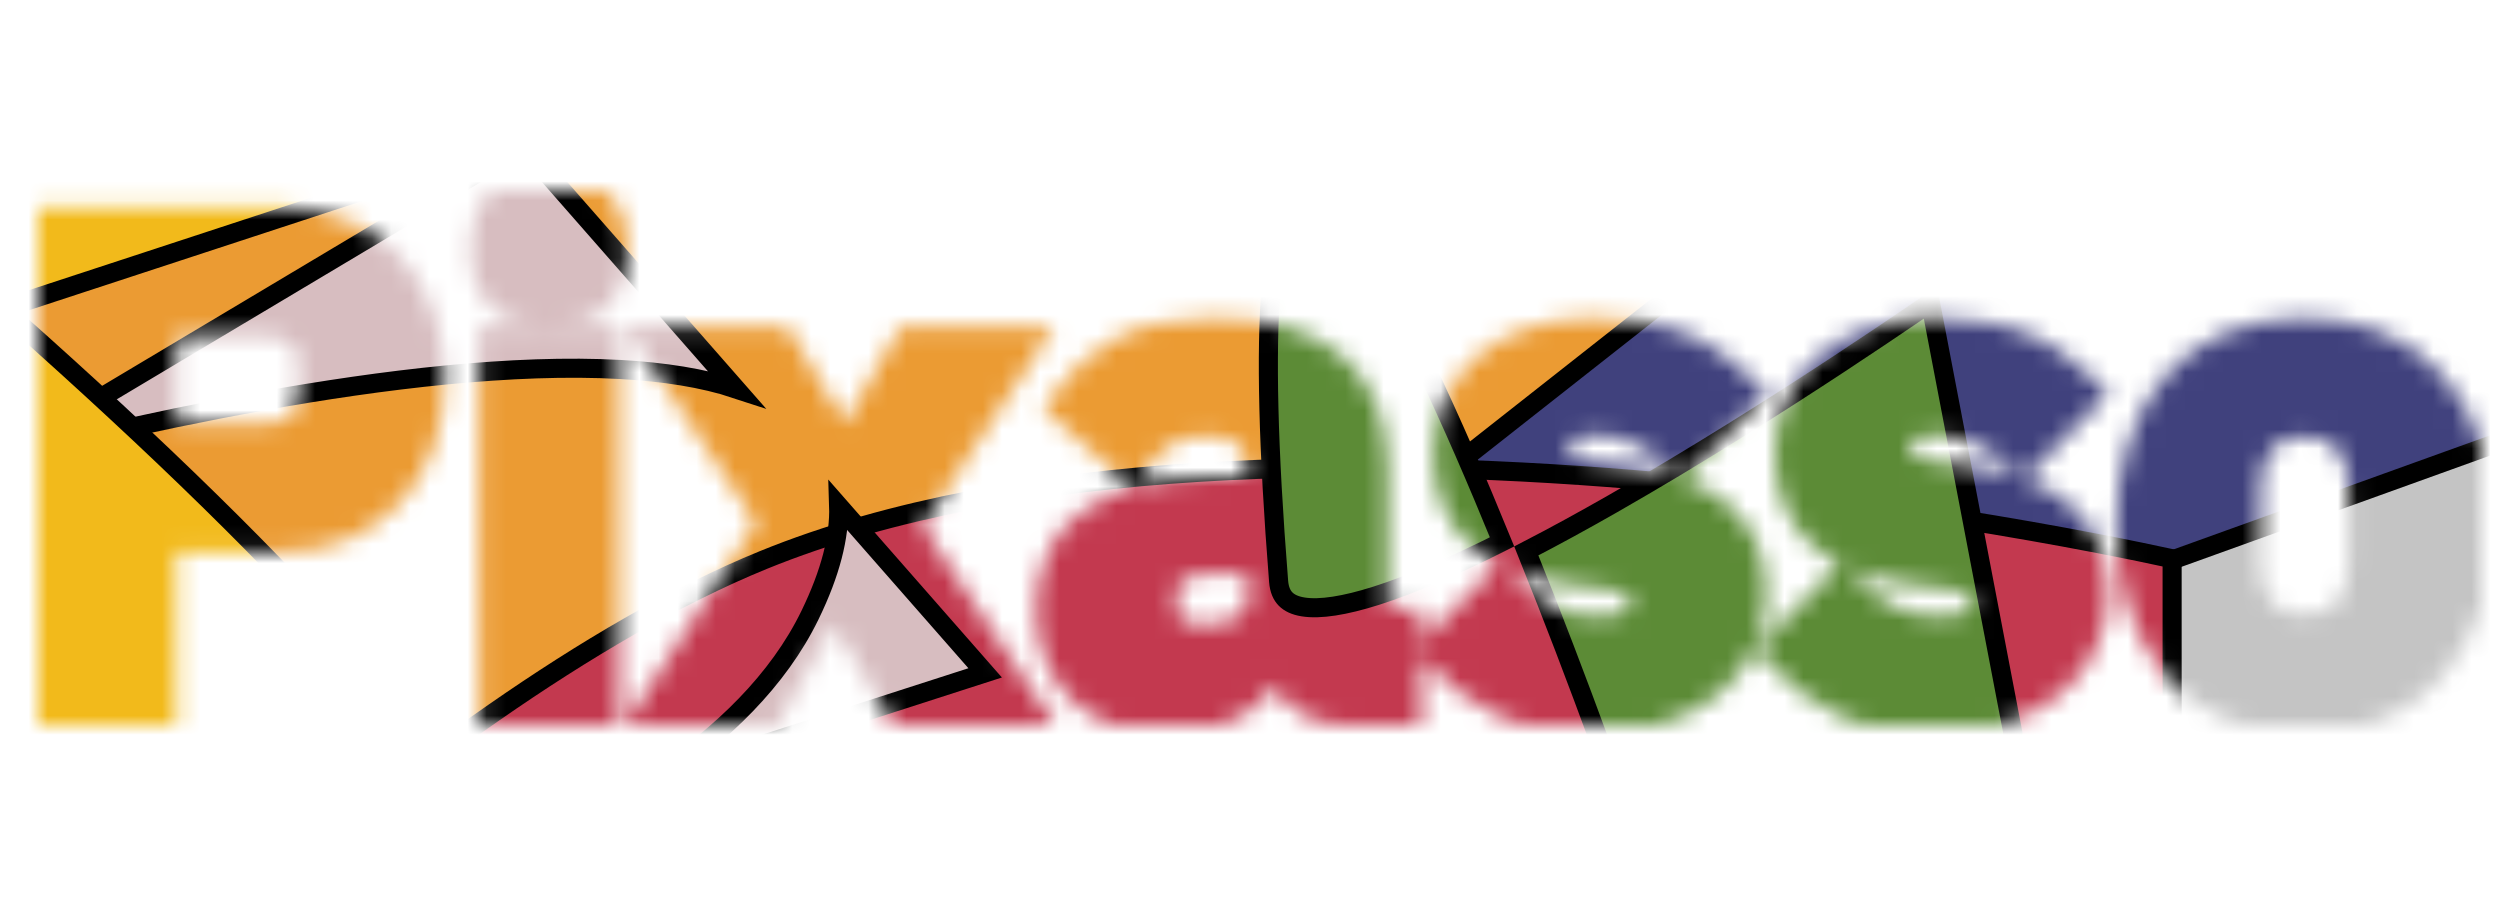 <svg width="131" height="47" viewBox="0 0 131 47" fill="none" xmlns="http://www.w3.org/2000/svg">
<mask id="mask0_929_112" style="mask-type:alpha" maskUnits="userSpaceOnUse" x="2" y="10" width="128" height="28">
<path d="M2.772 37V11.872H14.652C15.828 11.872 16.884 12.076 17.82 12.484C18.756 12.868 19.548 13.408 20.196 14.104C20.868 14.8 21.384 15.652 21.744 16.66C22.104 17.644 22.284 18.724 22.284 19.9C22.284 21.1 22.104 22.192 21.744 23.176C21.384 24.16 20.868 25 20.196 25.696C19.548 26.392 18.756 26.944 17.82 27.352C16.884 27.736 15.828 27.928 14.652 27.928H8.244V37H2.772ZM8.244 23.176H14.004C14.82 23.176 15.456 22.972 15.912 22.564C16.392 22.132 16.632 21.508 16.632 20.692V19.108C16.632 18.292 16.392 17.68 15.912 17.272C15.456 16.84 14.82 16.624 14.004 16.624H8.244V23.176ZM28.773 16.084C27.693 16.084 26.901 15.844 26.397 15.364C25.917 14.86 25.677 14.224 25.677 13.456V12.664C25.677 11.896 25.917 11.272 26.397 10.792C26.901 10.288 27.693 10.036 28.773 10.036C29.853 10.036 30.633 10.288 31.113 10.792C31.617 11.272 31.869 11.896 31.869 12.664V13.456C31.869 14.224 31.617 14.86 31.113 15.364C30.633 15.844 29.853 16.084 28.773 16.084ZM26.109 18.1H31.437V37H26.109V18.1ZM34.574 37L40.802 27.388L34.646 18.1H40.694L44.222 24.04H44.366L47.786 18.1H53.402L47.138 27.568L53.438 37H47.39L43.754 30.844H43.61L40.118 37H34.574ZM70.522 37C69.562 37 68.758 36.7 68.11 36.1C67.486 35.5 67.09 34.696 66.922 33.688H66.706C66.418 34.912 65.782 35.848 64.798 36.496C63.814 37.12 62.602 37.432 61.162 37.432C59.266 37.432 57.814 36.928 56.806 35.92C55.798 34.912 55.294 33.58 55.294 31.924C55.294 29.932 56.014 28.456 57.454 27.496C58.918 26.512 60.898 26.02 63.394 26.02H66.382V24.832C66.382 23.92 66.142 23.2 65.662 22.672C65.182 22.12 64.378 21.844 63.25 21.844C62.194 21.844 61.354 22.072 60.73 22.528C60.106 22.984 59.59 23.5 59.182 24.076L56.014 21.268C56.782 20.14 57.742 19.264 58.894 18.64C60.07 17.992 61.654 17.668 63.646 17.668C66.334 17.668 68.35 18.256 69.694 19.432C71.038 20.608 71.71 22.324 71.71 24.58V32.86H73.474V37H70.522ZM63.142 33.724C64.03 33.724 64.786 33.532 65.41 33.148C66.058 32.764 66.382 32.14 66.382 31.276V29.044H63.79C61.702 29.044 60.658 29.752 60.658 31.168V31.708C60.658 32.404 60.874 32.92 61.306 33.256C61.738 33.568 62.35 33.724 63.142 33.724ZM83.458 37.432C81.634 37.432 80.098 37.144 78.85 36.568C77.602 35.968 76.486 35.128 75.502 34.048L78.634 30.88C79.306 31.624 80.05 32.212 80.866 32.644C81.682 33.076 82.606 33.292 83.638 33.292C84.694 33.292 85.426 33.136 85.834 32.824C86.242 32.488 86.446 32.044 86.446 31.492C86.446 30.604 85.81 30.076 84.538 29.908L82.486 29.656C78.238 29.128 76.114 27.184 76.114 23.824C76.114 22.912 76.282 22.084 76.618 21.34C76.978 20.572 77.47 19.924 78.094 19.396C78.742 18.844 79.51 18.424 80.398 18.136C81.31 17.824 82.33 17.668 83.458 17.668C84.442 17.668 85.306 17.74 86.05 17.884C86.818 18.004 87.49 18.196 88.066 18.46C88.666 18.7 89.206 19.012 89.686 19.396C90.19 19.756 90.682 20.164 91.162 20.62L88.102 23.752C87.502 23.152 86.818 22.684 86.05 22.348C85.306 21.988 84.538 21.808 83.746 21.808C82.834 21.808 82.186 21.952 81.802 22.24C81.418 22.528 81.226 22.912 81.226 23.392C81.226 23.896 81.358 24.292 81.622 24.58C81.91 24.844 82.438 25.036 83.206 25.156L85.33 25.444C89.482 25.996 91.558 27.892 91.558 31.132C91.558 32.044 91.366 32.884 90.982 33.652C90.598 34.42 90.046 35.092 89.326 35.668C88.63 36.22 87.778 36.652 86.77 36.964C85.786 37.276 84.682 37.432 83.458 37.432ZM101.353 37.432C99.529 37.432 97.993 37.144 96.745 36.568C95.497 35.968 94.381 35.128 93.397 34.048L96.529 30.88C97.201 31.624 97.945 32.212 98.761 32.644C99.577 33.076 100.501 33.292 101.533 33.292C102.589 33.292 103.321 33.136 103.729 32.824C104.137 32.488 104.341 32.044 104.341 31.492C104.341 30.604 103.705 30.076 102.433 29.908L100.381 29.656C96.133 29.128 94.009 27.184 94.009 23.824C94.009 22.912 94.177 22.084 94.513 21.34C94.873 20.572 95.365 19.924 95.989 19.396C96.637 18.844 97.405 18.424 98.293 18.136C99.205 17.824 100.225 17.668 101.353 17.668C102.337 17.668 103.201 17.74 103.945 17.884C104.713 18.004 105.385 18.196 105.961 18.46C106.561 18.7 107.101 19.012 107.581 19.396C108.085 19.756 108.577 20.164 109.057 20.62L105.997 23.752C105.397 23.152 104.713 22.684 103.945 22.348C103.201 21.988 102.433 21.808 101.641 21.808C100.729 21.808 100.081 21.952 99.697 22.24C99.313 22.528 99.121 22.912 99.121 23.392C99.121 23.896 99.253 24.292 99.517 24.58C99.805 24.844 100.333 25.036 101.101 25.156L103.225 25.444C107.377 25.996 109.453 27.892 109.453 31.132C109.453 32.044 109.261 32.884 108.877 33.652C108.493 34.42 107.941 35.092 107.221 35.668C106.525 36.22 105.673 36.652 104.665 36.964C103.681 37.276 102.577 37.432 101.353 37.432ZM120.754 37.432C119.362 37.432 118.114 37.204 117.01 36.748C115.93 36.292 115.006 35.632 114.238 34.768C113.494 33.904 112.918 32.86 112.51 31.636C112.102 30.412 111.898 29.044 111.898 27.532C111.898 26.02 112.102 24.652 112.51 23.428C112.918 22.204 113.494 21.172 114.238 20.332C115.006 19.468 115.93 18.808 117.01 18.352C118.114 17.896 119.362 17.668 120.754 17.668C122.146 17.668 123.382 17.896 124.462 18.352C125.566 18.808 126.49 19.468 127.234 20.332C128.002 21.172 128.59 22.204 128.998 23.428C129.406 24.652 129.61 26.02 129.61 27.532C129.61 29.044 129.406 30.412 128.998 31.636C128.59 32.86 128.002 33.904 127.234 34.768C126.49 35.632 125.566 36.292 124.462 36.748C123.382 37.204 122.146 37.432 120.754 37.432ZM120.754 33.22C121.81 33.22 122.626 32.896 123.202 32.248C123.778 31.6 124.066 30.676 124.066 29.476V25.624C124.066 24.424 123.778 23.5 123.202 22.852C122.626 22.204 121.81 21.88 120.754 21.88C119.698 21.88 118.882 22.204 118.306 22.852C117.73 23.5 117.442 24.424 117.442 25.624V29.476C117.442 30.676 117.73 31.6 118.306 32.248C118.882 32.896 119.698 33.22 120.754 33.22Z" fill="white"/>
<path d="M2.772 37H1.772V38H2.772V37ZM2.772 11.872V10.872H1.772V11.872H2.772ZM17.82 12.484L17.42 13.401L17.43 13.405L17.44 13.409L17.82 12.484ZM20.196 14.104L19.464 14.785L19.47 14.792L19.477 14.799L20.196 14.104ZM21.744 16.66L20.802 16.996L20.805 17.004L21.744 16.66ZM21.744 23.176L22.683 23.52L22.683 23.52L21.744 23.176ZM20.196 25.696L19.477 25.001L19.47 25.008L19.464 25.015L20.196 25.696ZM17.82 27.352L18.2 28.277L18.21 28.273L18.22 28.269L17.82 27.352ZM8.244 27.928V26.928H7.244V27.928H8.244ZM8.244 37V38H9.244V37H8.244ZM8.244 23.176H7.244V24.176H8.244V23.176ZM15.912 22.564L16.579 23.309L16.581 23.307L15.912 22.564ZM15.912 17.272L15.224 17.998L15.244 18.017L15.264 18.034L15.912 17.272ZM8.244 16.624V15.624H7.244V16.624H8.244ZM3.772 37V11.872H1.772V37H3.772ZM2.772 12.872H14.652V10.872H2.772V12.872ZM14.652 12.872C15.711 12.872 16.628 13.055 17.42 13.401L18.22 11.567C17.14 11.097 15.945 10.872 14.652 10.872V12.872ZM17.44 13.409C18.252 13.742 18.921 14.202 19.464 14.785L20.928 13.423C20.175 12.614 19.261 11.994 18.2 11.559L17.44 13.409ZM19.477 14.799C20.04 15.382 20.485 16.108 20.802 16.996L22.686 16.324C22.283 15.196 21.696 14.218 20.915 13.409L19.477 14.799ZM20.805 17.004C21.12 17.865 21.284 18.827 21.284 19.9H23.284C23.284 18.621 23.088 17.423 22.683 16.316L20.805 17.004ZM21.284 19.9C21.284 21 21.119 21.973 20.805 22.832L22.683 23.52C23.089 22.411 23.284 21.2 23.284 19.9H21.284ZM20.805 22.832C20.489 23.696 20.044 24.414 19.477 25.001L20.915 26.391C21.692 25.586 22.279 24.624 22.683 23.52L20.805 22.832ZM19.464 25.015C18.916 25.603 18.24 26.078 17.42 26.435L18.22 28.269C19.272 27.81 20.18 27.181 20.928 26.377L19.464 25.015ZM17.44 26.427C16.643 26.754 15.719 26.928 14.652 26.928V28.928C15.937 28.928 17.125 28.718 18.2 28.277L17.44 26.427ZM14.652 26.928H8.244V28.928H14.652V26.928ZM7.244 27.928V37H9.244V27.928H7.244ZM8.244 36H2.772V38H8.244V36ZM8.244 24.176H14.004V22.176H8.244V24.176ZM14.004 24.176C14.983 24.176 15.886 23.93 16.579 23.309L15.245 21.819C15.026 22.015 14.657 22.176 14.004 22.176V24.176ZM16.581 23.307C17.325 22.638 17.632 21.712 17.632 20.692H15.632C15.632 21.305 15.459 21.626 15.243 21.821L16.581 23.307ZM17.632 20.692V19.108H15.632V20.692H17.632ZM17.632 19.108C17.632 18.091 17.325 17.161 16.56 16.51L15.264 18.034C15.459 18.199 15.632 18.492 15.632 19.108H17.632ZM16.6 16.546C15.908 15.89 14.997 15.624 14.004 15.624V17.624C14.643 17.624 15.004 17.79 15.224 17.998L16.6 16.546ZM14.004 15.624H8.244V17.624H14.004V15.624ZM7.244 16.624V23.176H9.244V16.624H7.244ZM26.397 15.364L25.673 16.054L25.69 16.071L25.707 16.088L26.397 15.364ZM26.397 10.792L25.69 10.085L25.69 10.085L26.397 10.792ZM31.113 10.792L30.389 11.482L30.406 11.499L30.423 11.516L31.113 10.792ZM31.113 15.364L31.82 16.071L31.82 16.071L31.113 15.364ZM26.109 18.1V17.1H25.109V18.1H26.109ZM31.437 18.1H32.437V17.1H31.437V18.1ZM31.437 37V38H32.437V37H31.437ZM26.109 37H25.109V38H26.109V37ZM28.773 15.084C27.813 15.084 27.325 14.867 27.087 14.64L25.707 16.088C26.477 16.821 27.573 17.084 28.773 17.084V15.084ZM27.121 14.674C26.837 14.376 26.677 13.996 26.677 13.456H24.677C24.677 14.452 24.997 15.344 25.673 16.054L27.121 14.674ZM26.677 13.456V12.664H24.677V13.456H26.677ZM26.677 12.664C26.677 12.123 26.837 11.766 27.104 11.499L25.69 10.085C24.997 10.778 24.677 11.669 24.677 12.664H26.677ZM27.104 11.499C27.343 11.26 27.824 11.036 28.773 11.036V9.036C27.562 9.036 26.459 9.316 25.69 10.085L27.104 11.499ZM28.773 11.036C29.728 11.036 30.18 11.262 30.389 11.482L31.837 10.102C31.086 9.314 29.978 9.036 28.773 9.036V11.036ZM30.423 11.516C30.708 11.787 30.869 12.138 30.869 12.664H32.869C32.869 11.654 32.526 10.757 31.803 10.068L30.423 11.516ZM30.869 12.664V13.456H32.869V12.664H30.869ZM30.869 13.456C30.869 13.982 30.707 14.356 30.406 14.657L31.82 16.071C32.527 15.364 32.869 14.466 32.869 13.456H30.869ZM30.406 14.657C30.198 14.864 29.739 15.084 28.773 15.084V17.084C29.967 17.084 31.067 16.824 31.82 16.071L30.406 14.657ZM26.109 19.1H31.437V17.1H26.109V19.1ZM30.437 18.1V37H32.437V18.1H30.437ZM31.437 36H26.109V38H31.437V36ZM27.109 37V18.1H25.109V37H27.109ZM34.574 37L33.734 36.456L32.734 38H34.574V37ZM40.802 27.388L41.641 27.932L41.997 27.382L41.635 26.835L40.802 27.388ZM34.646 18.1V17.1H32.783L33.812 18.652L34.646 18.1ZM40.694 18.1L41.554 17.589L41.263 17.1H40.694V18.1ZM44.222 24.04L43.362 24.551L43.653 25.04H44.222V24.04ZM44.366 24.04V25.04H44.944L45.232 24.539L44.366 24.04ZM47.786 18.1V17.1H47.208L46.919 17.601L47.786 18.1ZM53.402 18.1L54.236 18.652L55.262 17.1H53.402V18.1ZM47.138 27.568L46.304 27.016L45.937 27.571L46.306 28.123L47.138 27.568ZM53.438 37V38H55.308L54.269 36.445L53.438 37ZM47.39 37L46.529 37.509L46.819 38H47.39V37ZM43.754 30.844L44.615 30.335L44.325 29.844H43.754V30.844ZM43.61 30.844V29.844H43.027L42.74 30.351L43.61 30.844ZM40.118 37V38H40.7L40.988 37.493L40.118 37ZM35.413 37.544L41.641 27.932L39.962 26.844L33.734 36.456L35.413 37.544ZM41.635 26.835L35.479 17.547L33.812 18.652L39.968 27.941L41.635 26.835ZM34.646 19.1H40.694V17.1H34.646V19.1ZM39.834 18.611L43.362 24.551L45.082 23.529L41.554 17.589L39.834 18.611ZM44.222 25.04H44.366V23.04H44.222V25.04ZM45.232 24.539L48.652 18.599L46.919 17.601L43.499 23.541L45.232 24.539ZM47.786 19.1H53.402V17.1H47.786V19.1ZM52.568 17.548L46.304 27.016L47.972 28.12L54.236 18.652L52.568 17.548ZM46.306 28.123L52.606 37.555L54.269 36.445L47.969 27.013L46.306 28.123ZM53.438 36H47.39V38H53.438V36ZM48.251 36.491L44.615 30.335L42.893 31.353L46.529 37.509L48.251 36.491ZM43.754 29.844H43.61V31.844H43.754V29.844ZM42.74 30.351L39.248 36.507L40.988 37.493L44.48 31.337L42.74 30.351ZM40.118 36H34.574V38H40.118V36ZM68.11 36.1L67.417 36.821L67.424 36.827L67.431 36.834L68.11 36.1ZM66.922 33.688L67.909 33.524L67.769 32.688H66.922V33.688ZM66.706 33.688V32.688H65.914L65.733 33.459L66.706 33.688ZM64.798 36.496L65.334 37.34L65.341 37.336L65.348 37.331L64.798 36.496ZM56.806 35.92L56.099 36.627L56.099 36.627L56.806 35.92ZM57.454 27.496L58.009 28.328L58.012 28.326L57.454 27.496ZM66.382 26.02V27.02H67.382V26.02H66.382ZM65.662 22.672L64.908 23.328L64.915 23.337L64.922 23.345L65.662 22.672ZM60.73 22.528L61.32 23.335L61.32 23.335L60.73 22.528ZM59.182 24.076L58.519 24.824L59.354 25.564L59.998 24.654L59.182 24.076ZM56.014 21.268L55.188 20.705L54.692 21.433L55.351 22.016L56.014 21.268ZM58.894 18.64L59.371 19.519L59.377 19.516L58.894 18.64ZM69.694 19.432L70.353 18.679L70.353 18.679L69.694 19.432ZM71.71 32.86H70.71V33.86H71.71V32.86ZM73.474 32.86H74.474V31.86H73.474V32.86ZM73.474 37V38H74.474V37H73.474ZM65.41 33.148L64.9 32.288L64.893 32.292L64.886 32.296L65.41 33.148ZM66.382 29.044H67.382V28.044H66.382V29.044ZM61.306 33.256L60.692 34.045L60.706 34.056L60.721 34.067L61.306 33.256ZM70.522 36C69.79 36 69.236 35.779 68.79 35.366L67.431 36.834C68.281 37.62 69.334 38 70.522 38V36ZM68.803 35.379C68.361 34.954 68.048 34.359 67.909 33.524L65.936 33.852C66.133 35.033 66.612 36.046 67.417 36.821L68.803 35.379ZM66.922 32.688H66.706V34.688H66.922V32.688ZM65.733 33.459C65.499 34.453 65.004 35.163 64.248 35.661L65.348 37.331C66.561 36.533 67.338 35.371 67.68 33.917L65.733 33.459ZM64.263 35.651C63.473 36.152 62.457 36.432 61.162 36.432V38.432C62.747 38.432 64.156 38.088 65.334 37.34L64.263 35.651ZM61.162 36.432C59.441 36.432 58.278 35.978 57.513 35.213L56.099 36.627C57.35 37.878 59.092 38.432 61.162 38.432V36.432ZM57.513 35.213C56.723 34.423 56.294 33.361 56.294 31.924H54.294C54.294 33.799 54.873 35.401 56.099 36.627L57.513 35.213ZM56.294 31.924C56.294 30.208 56.893 29.072 58.009 28.328L56.9 26.664C55.136 27.84 54.294 29.656 54.294 31.924H56.294ZM58.012 28.326C59.256 27.49 61.018 27.02 63.394 27.02V25.02C60.779 25.02 58.581 25.534 56.897 26.666L58.012 28.326ZM63.394 27.02H66.382V25.02H63.394V27.02ZM67.382 26.02V24.832H65.382V26.02H67.382ZM67.382 24.832C67.382 23.743 67.092 22.758 66.402 21.999L64.922 23.345C65.192 23.642 65.382 24.097 65.382 24.832H67.382ZM66.417 22.016C65.664 21.15 64.511 20.844 63.25 20.844V22.844C64.246 22.844 64.701 23.09 64.908 23.328L66.417 22.016ZM63.25 20.844C62.059 20.844 60.988 21.101 60.14 21.721L61.32 23.335C61.72 23.043 62.33 22.844 63.25 22.844V20.844ZM60.14 21.721C59.437 22.234 58.842 22.826 58.366 23.498L59.998 24.654C60.338 24.174 60.775 23.734 61.32 23.335L60.14 21.721ZM59.846 23.328L56.678 20.52L55.351 22.016L58.519 24.824L59.846 23.328ZM56.841 21.831C57.523 20.829 58.365 20.064 59.371 19.519L58.418 17.761C57.12 18.464 56.042 19.451 55.188 20.705L56.841 21.831ZM59.377 19.516C60.351 18.979 61.748 18.668 63.646 18.668V16.668C61.561 16.668 59.79 17.005 58.412 17.764L59.377 19.516ZM63.646 18.668C66.21 18.668 67.947 19.232 69.036 20.185L70.353 18.679C68.754 17.28 66.458 16.668 63.646 16.668V18.668ZM69.036 20.185C70.108 21.123 70.71 22.531 70.71 24.58H72.71C72.71 22.117 71.969 20.093 70.353 18.679L69.036 20.185ZM70.71 24.58V32.86H72.71V24.58H70.71ZM71.71 33.86H73.474V31.86H71.71V33.86ZM72.474 32.86V37H74.474V32.86H72.474ZM73.474 36H70.522V38H73.474V36ZM63.142 34.724C64.176 34.724 65.122 34.499 65.934 34L64.886 32.296C64.45 32.565 63.885 32.724 63.142 32.724V34.724ZM65.92 34.008C66.922 33.415 67.382 32.431 67.382 31.276H65.382C65.382 31.849 65.195 32.113 64.9 32.288L65.92 34.008ZM67.382 31.276V29.044H65.382V31.276H67.382ZM66.382 28.044H63.79V30.044H66.382V28.044ZM63.79 28.044C62.665 28.044 61.644 28.229 60.88 28.747C60.047 29.313 59.658 30.176 59.658 31.168H61.658C61.658 30.744 61.792 30.545 62.003 30.403C62.282 30.213 62.828 30.044 63.79 30.044V28.044ZM59.658 31.168V31.708H61.658V31.168H59.658ZM59.658 31.708C59.658 32.621 59.953 33.47 60.692 34.045L61.92 32.467C61.796 32.37 61.658 32.187 61.658 31.708H59.658ZM60.721 34.067C61.388 34.548 62.237 34.724 63.142 34.724V32.724C62.463 32.724 62.089 32.587 61.892 32.445L60.721 34.067ZM78.85 36.568L78.417 37.469L78.424 37.473L78.431 37.476L78.85 36.568ZM75.502 34.048L74.791 33.345L74.124 34.02L74.763 34.721L75.502 34.048ZM78.634 30.88L79.376 30.21L78.667 29.424L77.923 30.177L78.634 30.88ZM80.866 32.644L81.334 31.76L80.866 32.644ZM85.834 32.824L86.442 33.618L86.456 33.607L86.47 33.596L85.834 32.824ZM84.538 29.908L84.669 28.917L84.66 28.916L84.538 29.908ZM82.486 29.656L82.363 30.648L82.365 30.648L82.486 29.656ZM76.618 21.34L75.713 20.916L75.71 20.922L75.707 20.928L76.618 21.34ZM78.094 19.396L78.74 20.159L78.743 20.157L78.094 19.396ZM80.398 18.136L80.707 19.087L80.715 19.085L80.722 19.082L80.398 18.136ZM86.05 17.884L85.86 18.866L85.878 18.869L85.896 18.872L86.05 17.884ZM88.066 18.46L87.65 19.369L87.672 19.379L87.695 19.389L88.066 18.46ZM89.686 19.396L89.062 20.177L89.083 20.194L89.105 20.21L89.686 19.396ZM91.162 20.62L91.878 21.319L92.586 20.593L91.851 19.895L91.162 20.62ZM88.102 23.752L87.395 24.459L88.111 25.174L88.818 24.451L88.102 23.752ZM86.05 22.348L85.615 23.248L85.632 23.256L85.65 23.264L86.05 22.348ZM81.622 24.58L80.885 25.256L80.915 25.288L80.947 25.317L81.622 24.58ZM83.206 25.156L83.052 26.144L83.062 26.146L83.072 26.147L83.206 25.156ZM85.33 25.444L85.196 26.435L85.199 26.435L85.33 25.444ZM89.326 35.668L89.948 36.452L89.951 36.449L89.326 35.668ZM86.77 36.964L86.475 36.009L86.468 36.011L86.77 36.964ZM83.458 36.432C81.734 36.432 80.35 36.159 79.269 35.66L78.431 37.476C79.846 38.129 81.535 38.432 83.458 38.432V36.432ZM79.284 35.667C78.158 35.125 77.144 34.365 76.242 33.374L74.763 34.721C75.829 35.891 77.047 36.811 78.417 37.469L79.284 35.667ZM76.213 34.751L79.346 31.583L77.923 30.177L74.791 33.345L76.213 34.751ZM77.892 31.55C78.636 32.373 79.471 33.037 80.398 33.528L81.334 31.76C80.63 31.387 79.977 30.875 79.376 30.21L77.892 31.55ZM80.398 33.528C81.375 34.045 82.463 34.292 83.638 34.292V32.292C82.75 32.292 81.99 32.107 81.334 31.76L80.398 33.528ZM83.638 34.292C84.722 34.292 85.752 34.146 86.442 33.618L85.227 32.03C85.101 32.126 84.667 32.292 83.638 32.292V34.292ZM86.47 33.596C87.12 33.06 87.446 32.328 87.446 31.492H85.446C85.446 31.761 85.365 31.916 85.199 32.052L86.47 33.596ZM87.446 31.492C87.446 30.776 87.174 30.13 86.608 29.661C86.086 29.227 85.397 29.013 84.669 28.917L84.407 30.899C84.952 30.971 85.217 31.105 85.331 31.199C85.401 31.258 85.446 31.32 85.446 31.492H87.446ZM84.66 28.916L82.608 28.663L82.365 30.648L84.416 30.901L84.66 28.916ZM82.61 28.664C80.597 28.413 79.234 27.843 78.383 27.064C77.563 26.314 77.114 25.275 77.114 23.824H75.114C75.114 25.733 75.728 27.346 77.032 28.54C78.305 29.705 80.128 30.371 82.363 30.648L82.61 28.664ZM77.114 23.824C77.114 23.037 77.259 22.352 77.53 21.752L75.707 20.928C75.306 21.816 75.114 22.787 75.114 23.824H77.114ZM77.524 21.764C77.825 21.122 78.23 20.591 78.74 20.159L77.448 18.633C76.71 19.257 76.132 20.022 75.713 20.916L77.524 21.764ZM78.743 20.157C79.282 19.698 79.931 19.339 80.707 19.087L80.09 17.185C79.089 17.509 78.203 17.99 77.446 18.635L78.743 20.157ZM80.722 19.082C81.514 18.811 82.422 18.668 83.458 18.668V16.668C82.239 16.668 81.107 16.837 80.075 17.19L80.722 19.082ZM83.458 18.668C84.396 18.668 85.194 18.737 85.86 18.866L86.24 16.902C85.418 16.743 84.488 16.668 83.458 16.668V18.668ZM85.896 18.872C86.593 18.981 87.174 19.151 87.65 19.369L88.483 17.551C87.807 17.241 87.044 17.027 86.205 16.896L85.896 18.872ZM87.695 19.389C88.209 19.594 88.662 19.857 89.062 20.177L90.311 18.615C89.751 18.167 89.124 17.806 88.438 17.532L87.695 19.389ZM89.105 20.21C89.569 20.541 90.025 20.919 90.474 21.345L91.851 19.895C91.34 19.409 90.812 18.971 90.268 18.582L89.105 20.21ZM90.447 19.921L87.387 23.053L88.818 24.451L91.878 21.319L90.447 19.921ZM88.809 23.045C88.122 22.358 87.335 21.818 86.451 21.432L85.65 23.264C86.302 23.55 86.882 23.946 87.395 24.459L88.809 23.045ZM86.486 21.448C85.612 21.025 84.696 20.808 83.746 20.808V22.808C84.381 22.808 85.001 22.951 85.615 23.248L86.486 21.448ZM83.746 20.808C82.785 20.808 81.857 20.949 81.202 21.44L82.402 23.04C82.516 22.955 82.884 22.808 83.746 22.808V20.808ZM81.202 21.44C80.567 21.917 80.226 22.597 80.226 23.392H82.226C82.226 23.227 82.27 23.139 82.402 23.04L81.202 21.44ZM80.226 23.392C80.226 24.071 80.408 24.735 80.885 25.256L82.36 23.904C82.309 23.849 82.226 23.721 82.226 23.392H80.226ZM80.947 25.317C81.465 25.793 82.249 26.018 83.052 26.144L83.361 24.168C82.628 24.053 82.356 23.895 82.298 23.843L80.947 25.317ZM83.072 26.147L85.196 26.435L85.465 24.453L83.341 24.165L83.072 26.147ZM85.199 26.435C87.166 26.697 88.497 27.261 89.327 28.018C90.125 28.747 90.558 29.746 90.558 31.132H92.558C92.558 29.278 91.954 27.709 90.676 26.542C89.43 25.404 87.647 24.743 85.462 24.453L85.199 26.435ZM90.558 31.132C90.558 31.899 90.398 32.584 90.088 33.205L91.877 34.099C92.335 33.184 92.558 32.189 92.558 31.132H90.558ZM90.088 33.205C89.773 33.834 89.317 34.395 88.702 34.887L89.951 36.449C90.776 35.789 91.423 35.006 91.877 34.099L90.088 33.205ZM88.705 34.885C88.122 35.347 87.386 35.727 86.475 36.009L87.066 37.919C88.171 37.577 89.138 37.093 89.948 36.452L88.705 34.885ZM86.468 36.011C85.598 36.287 84.598 36.432 83.458 36.432V38.432C84.766 38.432 85.975 38.265 87.073 37.917L86.468 36.011ZM96.745 36.568L96.312 37.469L96.319 37.473L96.326 37.476L96.745 36.568ZM93.397 34.048L92.686 33.345L92.019 34.02L92.658 34.721L93.397 34.048ZM96.529 30.88L97.271 30.21L96.562 29.424L95.818 30.177L96.529 30.88ZM98.761 32.644L99.229 31.76L98.761 32.644ZM103.729 32.824L104.336 33.618L104.351 33.607L104.365 33.596L103.729 32.824ZM102.433 29.908L102.564 28.917L102.555 28.916L102.433 29.908ZM100.381 29.656L100.258 30.648L100.259 30.648L100.381 29.656ZM94.513 21.34L93.608 20.916L93.605 20.922L93.602 20.928L94.513 21.34ZM95.989 19.396L96.635 20.159L96.637 20.157L95.989 19.396ZM98.293 18.136L98.601 19.087L98.609 19.085L98.617 19.082L98.293 18.136ZM103.945 17.884L103.755 18.866L103.773 18.869L103.791 18.872L103.945 17.884ZM105.961 18.46L105.544 19.369L105.567 19.379L105.59 19.389L105.961 18.46ZM107.581 19.396L106.956 20.177L106.978 20.194L107 20.21L107.581 19.396ZM109.057 20.62L109.772 21.319L110.481 20.593L109.746 19.895L109.057 20.62ZM105.997 23.752L105.29 24.459L106.005 25.174L106.712 24.451L105.997 23.752ZM103.945 22.348L103.509 23.248L103.527 23.256L103.544 23.264L103.945 22.348ZM99.517 24.58L98.78 25.256L98.809 25.288L98.841 25.317L99.517 24.58ZM101.101 25.156L100.947 26.144L100.957 26.146L100.967 26.147L101.101 25.156ZM103.225 25.444L103.091 26.435L103.093 26.435L103.225 25.444ZM107.221 35.668L107.842 36.452L107.846 36.449L107.221 35.668ZM104.665 36.964L104.369 36.009L104.363 36.011L104.665 36.964ZM101.353 36.432C99.629 36.432 98.245 36.159 97.164 35.66L96.326 37.476C97.741 38.129 99.429 38.432 101.353 38.432V36.432ZM97.178 35.667C96.052 35.125 95.039 34.365 94.136 33.374L92.658 34.721C93.723 35.891 94.942 36.811 96.312 37.469L97.178 35.667ZM94.108 34.751L97.24 31.583L95.818 30.177L92.686 33.345L94.108 34.751ZM95.787 31.55C96.53 32.373 97.365 33.037 98.293 33.528L99.229 31.76C98.525 31.387 97.871 30.875 97.271 30.21L95.787 31.55ZM98.293 33.528C99.269 34.045 100.357 34.292 101.533 34.292V32.292C100.645 32.292 99.884 32.107 99.229 31.76L98.293 33.528ZM101.533 34.292C102.617 34.292 103.646 34.146 104.336 33.618L103.121 32.03C102.995 32.126 102.561 32.292 101.533 32.292V34.292ZM104.365 33.596C105.015 33.06 105.341 32.328 105.341 31.492H103.341C103.341 31.761 103.259 31.916 103.093 32.052L104.365 33.596ZM105.341 31.492C105.341 30.776 105.068 30.13 104.503 29.661C103.98 29.227 103.292 29.013 102.564 28.917L102.302 30.899C102.846 30.971 103.111 31.105 103.225 31.199C103.296 31.258 103.341 31.32 103.341 31.492H105.341ZM102.555 28.916L100.503 28.663L100.259 30.648L102.311 30.901L102.555 28.916ZM100.504 28.664C98.491 28.413 97.128 27.843 96.277 27.064C95.457 26.314 95.009 25.275 95.009 23.824H93.009C93.009 25.733 93.623 27.346 94.927 28.54C96.2 29.705 98.023 30.371 100.258 30.648L100.504 28.664ZM95.009 23.824C95.009 23.037 95.153 22.352 95.424 21.752L93.602 20.928C93.201 21.816 93.009 22.787 93.009 23.824H95.009ZM95.418 21.764C95.72 21.122 96.125 20.591 96.635 20.159L95.343 18.633C94.605 19.257 94.026 20.022 93.608 20.916L95.418 21.764ZM96.637 20.157C97.176 19.698 97.826 19.339 98.601 19.087L97.984 17.185C96.984 17.509 96.097 17.99 95.341 18.635L96.637 20.157ZM98.617 19.082C99.408 18.811 100.317 18.668 101.353 18.668V16.668C100.133 16.668 99.001 16.837 97.969 17.19L98.617 19.082ZM101.353 18.668C102.291 18.668 103.089 18.737 103.755 18.866L104.135 16.902C103.313 16.743 102.383 16.668 101.353 16.668V18.668ZM103.791 18.872C104.488 18.981 105.068 19.151 105.544 19.369L106.378 17.551C105.702 17.241 104.938 17.027 104.099 16.896L103.791 18.872ZM105.59 19.389C106.103 19.594 106.557 19.857 106.956 20.177L108.206 18.615C107.645 18.167 107.019 17.806 106.332 17.532L105.59 19.389ZM107 20.21C107.463 20.541 107.92 20.919 108.368 21.345L109.746 19.895C109.234 19.409 108.707 18.971 108.162 18.582L107 20.21ZM108.342 19.921L105.282 23.053L106.712 24.451L109.772 21.319L108.342 19.921ZM106.704 23.045C106.017 22.358 105.229 21.818 104.346 21.432L103.544 23.264C104.196 23.55 104.777 23.946 105.29 24.459L106.704 23.045ZM104.38 21.448C103.507 21.025 102.59 20.808 101.641 20.808V22.808C102.275 22.808 102.895 22.951 103.509 23.248L104.38 21.448ZM101.641 20.808C100.68 20.808 99.752 20.949 99.097 21.44L100.297 23.04C100.41 22.955 100.778 22.808 101.641 22.808V20.808ZM99.097 21.44C98.461 21.917 98.121 22.597 98.121 23.392H100.121C100.121 23.227 100.165 23.139 100.297 23.04L99.097 21.44ZM98.121 23.392C98.121 24.071 98.302 24.735 98.78 25.256L100.254 23.904C100.204 23.849 100.121 23.721 100.121 23.392H98.121ZM98.841 25.317C99.36 25.793 100.143 26.018 100.947 26.144L101.255 24.168C100.522 24.053 100.25 23.895 100.193 23.843L98.841 25.317ZM100.967 26.147L103.091 26.435L103.359 24.453L101.235 24.165L100.967 26.147ZM103.093 26.435C105.06 26.697 106.392 27.261 107.222 28.018C108.02 28.747 108.453 29.746 108.453 31.132H110.453C110.453 29.278 109.848 27.709 108.57 26.542C107.324 25.404 105.541 24.743 103.357 24.453L103.093 26.435ZM108.453 31.132C108.453 31.899 108.293 32.584 107.983 33.205L109.771 34.099C110.229 33.184 110.453 32.189 110.453 31.132H108.453ZM107.983 33.205C107.668 33.834 107.212 34.395 106.596 34.887L107.846 36.449C108.67 35.789 109.318 35.006 109.771 34.099L107.983 33.205ZM106.6 34.885C106.017 35.347 105.281 35.727 104.369 36.009L104.961 37.919C106.065 37.577 107.033 37.093 107.842 36.452L106.6 34.885ZM104.363 36.011C103.493 36.287 102.493 36.432 101.353 36.432V38.432C102.661 38.432 103.869 38.265 104.967 37.917L104.363 36.011ZM117.01 36.748L116.621 37.669L116.628 37.672L117.01 36.748ZM114.238 34.768L113.48 35.42L113.485 35.426L113.49 35.432L114.238 34.768ZM112.51 31.636L113.458 31.32L113.458 31.32L112.51 31.636ZM112.51 23.428L113.458 23.744L113.458 23.744L112.51 23.428ZM114.238 20.332L113.49 19.668L113.489 19.669L114.238 20.332ZM117.01 18.352L116.628 17.428L116.621 17.431L117.01 18.352ZM124.462 18.352L124.073 19.273L124.08 19.276L124.462 18.352ZM127.234 20.332L126.476 20.985L126.485 20.996L126.496 21.007L127.234 20.332ZM128.998 23.428L129.946 23.112L129.946 23.112L128.998 23.428ZM128.998 31.636L129.946 31.952L129.946 31.952L128.998 31.636ZM127.234 34.768L126.486 34.104L126.481 34.109L126.476 34.115L127.234 34.768ZM124.462 36.748L124.08 35.824L124.073 35.827L124.462 36.748ZM123.202 32.248L123.949 32.912L123.949 32.912L123.202 32.248ZM123.202 22.852L123.949 22.188L123.949 22.188L123.202 22.852ZM118.306 22.852L119.053 23.516L119.053 23.516L118.306 22.852ZM118.306 32.248L119.053 31.584L119.053 31.584L118.306 32.248ZM120.754 36.432C119.471 36.432 118.356 36.222 117.391 35.824L116.628 37.672C117.871 38.186 119.252 38.432 120.754 38.432V36.432ZM117.399 35.827C116.454 35.428 115.653 34.855 114.985 34.104L113.49 35.432C114.358 36.409 115.405 37.156 116.621 37.669L117.399 35.827ZM114.995 34.115C114.347 33.362 113.83 32.437 113.458 31.32L111.561 31.952C112.005 33.283 112.64 34.446 113.48 35.42L114.995 34.115ZM113.458 31.32C113.09 30.213 112.898 28.955 112.898 27.532H110.898C110.898 29.133 111.114 30.61 111.561 31.952L113.458 31.32ZM112.898 27.532C112.898 26.109 113.09 24.851 113.458 23.744L111.561 23.112C111.114 24.453 110.898 25.931 110.898 27.532H112.898ZM113.458 23.744C113.83 22.629 114.344 21.72 114.986 20.995L113.489 19.669C112.643 20.624 112.005 21.779 111.561 23.112L113.458 23.744ZM114.985 20.996C115.653 20.245 116.454 19.672 117.399 19.273L116.621 17.431C115.405 17.944 114.358 18.691 113.49 19.668L114.985 20.996ZM117.391 19.276C118.356 18.878 119.471 18.668 120.754 18.668V16.668C119.252 16.668 117.871 16.914 116.628 17.428L117.391 19.276ZM120.754 18.668C122.037 18.668 123.136 18.878 124.073 19.273L124.851 17.431C123.627 16.914 122.255 16.668 120.754 16.668V18.668ZM124.08 19.276C125.046 19.675 125.839 20.245 126.476 20.985L127.991 19.68C127.14 18.691 126.085 17.941 124.843 17.428L124.08 19.276ZM126.496 21.007C127.157 21.73 127.679 22.635 128.049 23.744L129.946 23.112C129.5 21.773 128.846 20.614 127.972 19.657L126.496 21.007ZM128.049 23.744C128.418 24.851 128.61 26.109 128.61 27.532H130.61C130.61 25.931 130.394 24.453 129.946 23.112L128.049 23.744ZM128.61 27.532C128.61 28.955 128.418 30.213 128.049 31.32L129.946 31.952C130.394 30.61 130.61 29.133 130.61 27.532H128.61ZM128.049 31.32C127.679 32.43 127.154 33.352 126.486 34.104L127.981 35.432C128.849 34.456 129.5 33.29 129.946 31.952L128.049 31.32ZM126.476 34.115C125.839 34.855 125.046 35.425 124.08 35.824L124.843 37.672C126.085 37.159 127.14 36.409 127.991 35.42L126.476 34.115ZM124.073 35.827C123.136 36.222 122.037 36.432 120.754 36.432V38.432C122.255 38.432 123.627 38.186 124.851 37.669L124.073 35.827ZM120.754 34.22C122.028 34.22 123.142 33.82 123.949 32.912L122.454 31.584C122.109 31.972 121.592 32.22 120.754 32.22V34.22ZM123.949 32.912C124.741 32.021 125.066 30.827 125.066 29.476H123.066C123.066 30.525 122.814 31.179 122.454 31.584L123.949 32.912ZM125.066 29.476V25.624H123.066V29.476H125.066ZM125.066 25.624C125.066 24.273 124.741 23.079 123.949 22.188L122.454 23.516C122.814 23.921 123.066 24.575 123.066 25.624H125.066ZM123.949 22.188C123.142 21.28 122.028 20.88 120.754 20.88V22.88C121.592 22.88 122.109 23.128 122.454 23.516L123.949 22.188ZM120.754 20.88C119.48 20.88 118.365 21.28 117.558 22.188L119.053 23.516C119.398 23.128 119.916 22.88 120.754 22.88V20.88ZM117.558 22.188C116.766 23.079 116.442 24.273 116.442 25.624H118.442C118.442 24.575 118.693 23.921 119.053 23.516L117.558 22.188ZM116.442 25.624V29.476H118.442V25.624H116.442ZM116.442 29.476C116.442 30.827 116.766 32.021 117.558 32.912L119.053 31.584C118.693 31.179 118.442 30.525 118.442 29.476H116.442ZM117.558 32.912C118.365 33.82 119.48 34.22 120.754 34.22V32.22C119.916 32.22 119.398 31.972 119.053 31.584L117.558 32.912Z" fill="black"/>
</mask>
<g mask="url(#mask0_929_112)">
<rect x="-16" y="2" width="160" height="48" fill="#C4C4C4"/>
<path d="M83.437 2.548C83.497 2.528 83.545 2.512 83.581 2.5H128H143.5V18.649L58.342 49.345C58.315 49.239 58.284 49.118 58.249 48.983C58.105 48.41 57.904 47.58 57.681 46.549C57.235 44.487 56.699 41.628 56.343 38.441C55.626 32.032 55.647 24.419 58.44 19.237C61.202 14.114 67.453 9.922 73.11 6.993C75.924 5.537 78.563 4.406 80.499 3.64C81.466 3.257 82.257 2.965 82.805 2.769C83.08 2.671 83.293 2.598 83.437 2.548Z" fill="#40417D" stroke="black"/>
<path d="M34.236 18.076L-15.5 49.099V2.5H137.326L34.426 18.006L34.323 18.021L34.236 18.076Z" fill="#9D6980" stroke="black"/>
<path d="M-15.385 49.5L-5.593 2.5H104.056L44.327 49.5H-15.385Z" fill="#EB9B33" stroke="black"/>
<path d="M113.819 29.279V59.379H82.319H0.181C0.235 59.325 0.291 59.267 0.35 59.208C0.993 58.554 1.933 57.611 3.12 56.456C5.493 54.145 8.85 50.985 12.784 47.59C20.665 40.79 30.819 33.086 40.007 29.342C53.36 23.902 71.88 23.889 87.127 25.26C94.739 25.945 101.511 26.972 106.38 27.828C108.815 28.256 110.773 28.641 112.122 28.919C112.796 29.058 113.318 29.17 113.671 29.247C113.724 29.259 113.773 29.27 113.819 29.279Z" fill="#C3394F" stroke="black"/>
<path d="M79.979 28.868C81.463 28.102 82.987 27.266 84.504 26.4C88.849 23.919 93.17 21.172 96.402 19.046C98.019 17.982 99.364 17.074 100.306 16.431C100.642 16.201 100.926 16.006 101.154 15.849L107.598 49.5H87.563C87.519 49.368 87.463 49.201 87.394 49C87.211 48.456 86.942 47.666 86.601 46.681C85.92 44.711 84.952 41.96 83.805 38.835C82.671 35.749 81.362 32.296 79.979 28.868ZM74.713 19.279C76.042 22.044 77.402 25.191 78.708 28.394C76.285 29.614 74.014 30.613 72.106 31.219C70.464 31.74 69.162 31.945 68.28 31.802C67.85 31.733 67.556 31.586 67.363 31.389C67.173 31.195 67.034 30.906 66.999 30.46C66.437 23.406 66.341 18.444 66.596 15.155C66.724 13.508 66.938 12.305 67.214 11.477C67.497 10.627 67.809 10.277 68.051 10.162C68.251 10.068 68.548 10.073 69.025 10.399C69.501 10.725 70.055 11.307 70.671 12.139C71.899 13.793 73.282 16.301 74.713 19.279Z" fill="#5C8B36" stroke="black"/>
<path d="M27.399 7.643L38.569 20.377C36.834 19.804 34.771 19.489 32.524 19.362C29.715 19.203 26.583 19.336 23.376 19.648C16.962 20.273 10.207 21.616 5.063 22.802C3.049 23.266 1.28 23.706 -0.128 24.07L27.399 7.643ZM42.45 32.218C43.517 30.02 43.999 28.125 43.946 26.507L51.622 35.258L34.35 40.823C37.822 38.5 40.78 35.661 42.45 32.218Z" fill="#D7BDC0" stroke="black"/>
<path d="M41.87 2.5L1.23 15.825C-1.539 13.37 -4.205 11.081 -6.568 9.088C-9.23 6.844 -11.51 4.974 -13.125 3.665C-13.693 3.205 -14.179 2.814 -14.57 2.5H41.87ZM0.996 16.954C4.321 19.911 7.778 23.094 11.025 26.278C17.132 32.267 22.442 38.211 24.76 42.643C25.337 43.746 25.717 44.733 25.883 45.588C26.049 46.442 25.996 47.131 25.75 47.669C25.274 48.711 23.917 49.474 20.996 49.5C16.593 49.539 12.108 47.857 7.834 45.265C3.562 42.676 -0.464 39.201 -3.94 35.708C-7.415 32.216 -10.328 28.717 -12.372 26.09C-13.394 24.778 -14.199 23.683 -14.747 22.919C-14.93 22.663 -15.084 22.445 -15.209 22.267L0.996 16.954Z" fill="#F2BA1B" stroke="black"/>
</g>
</svg>
